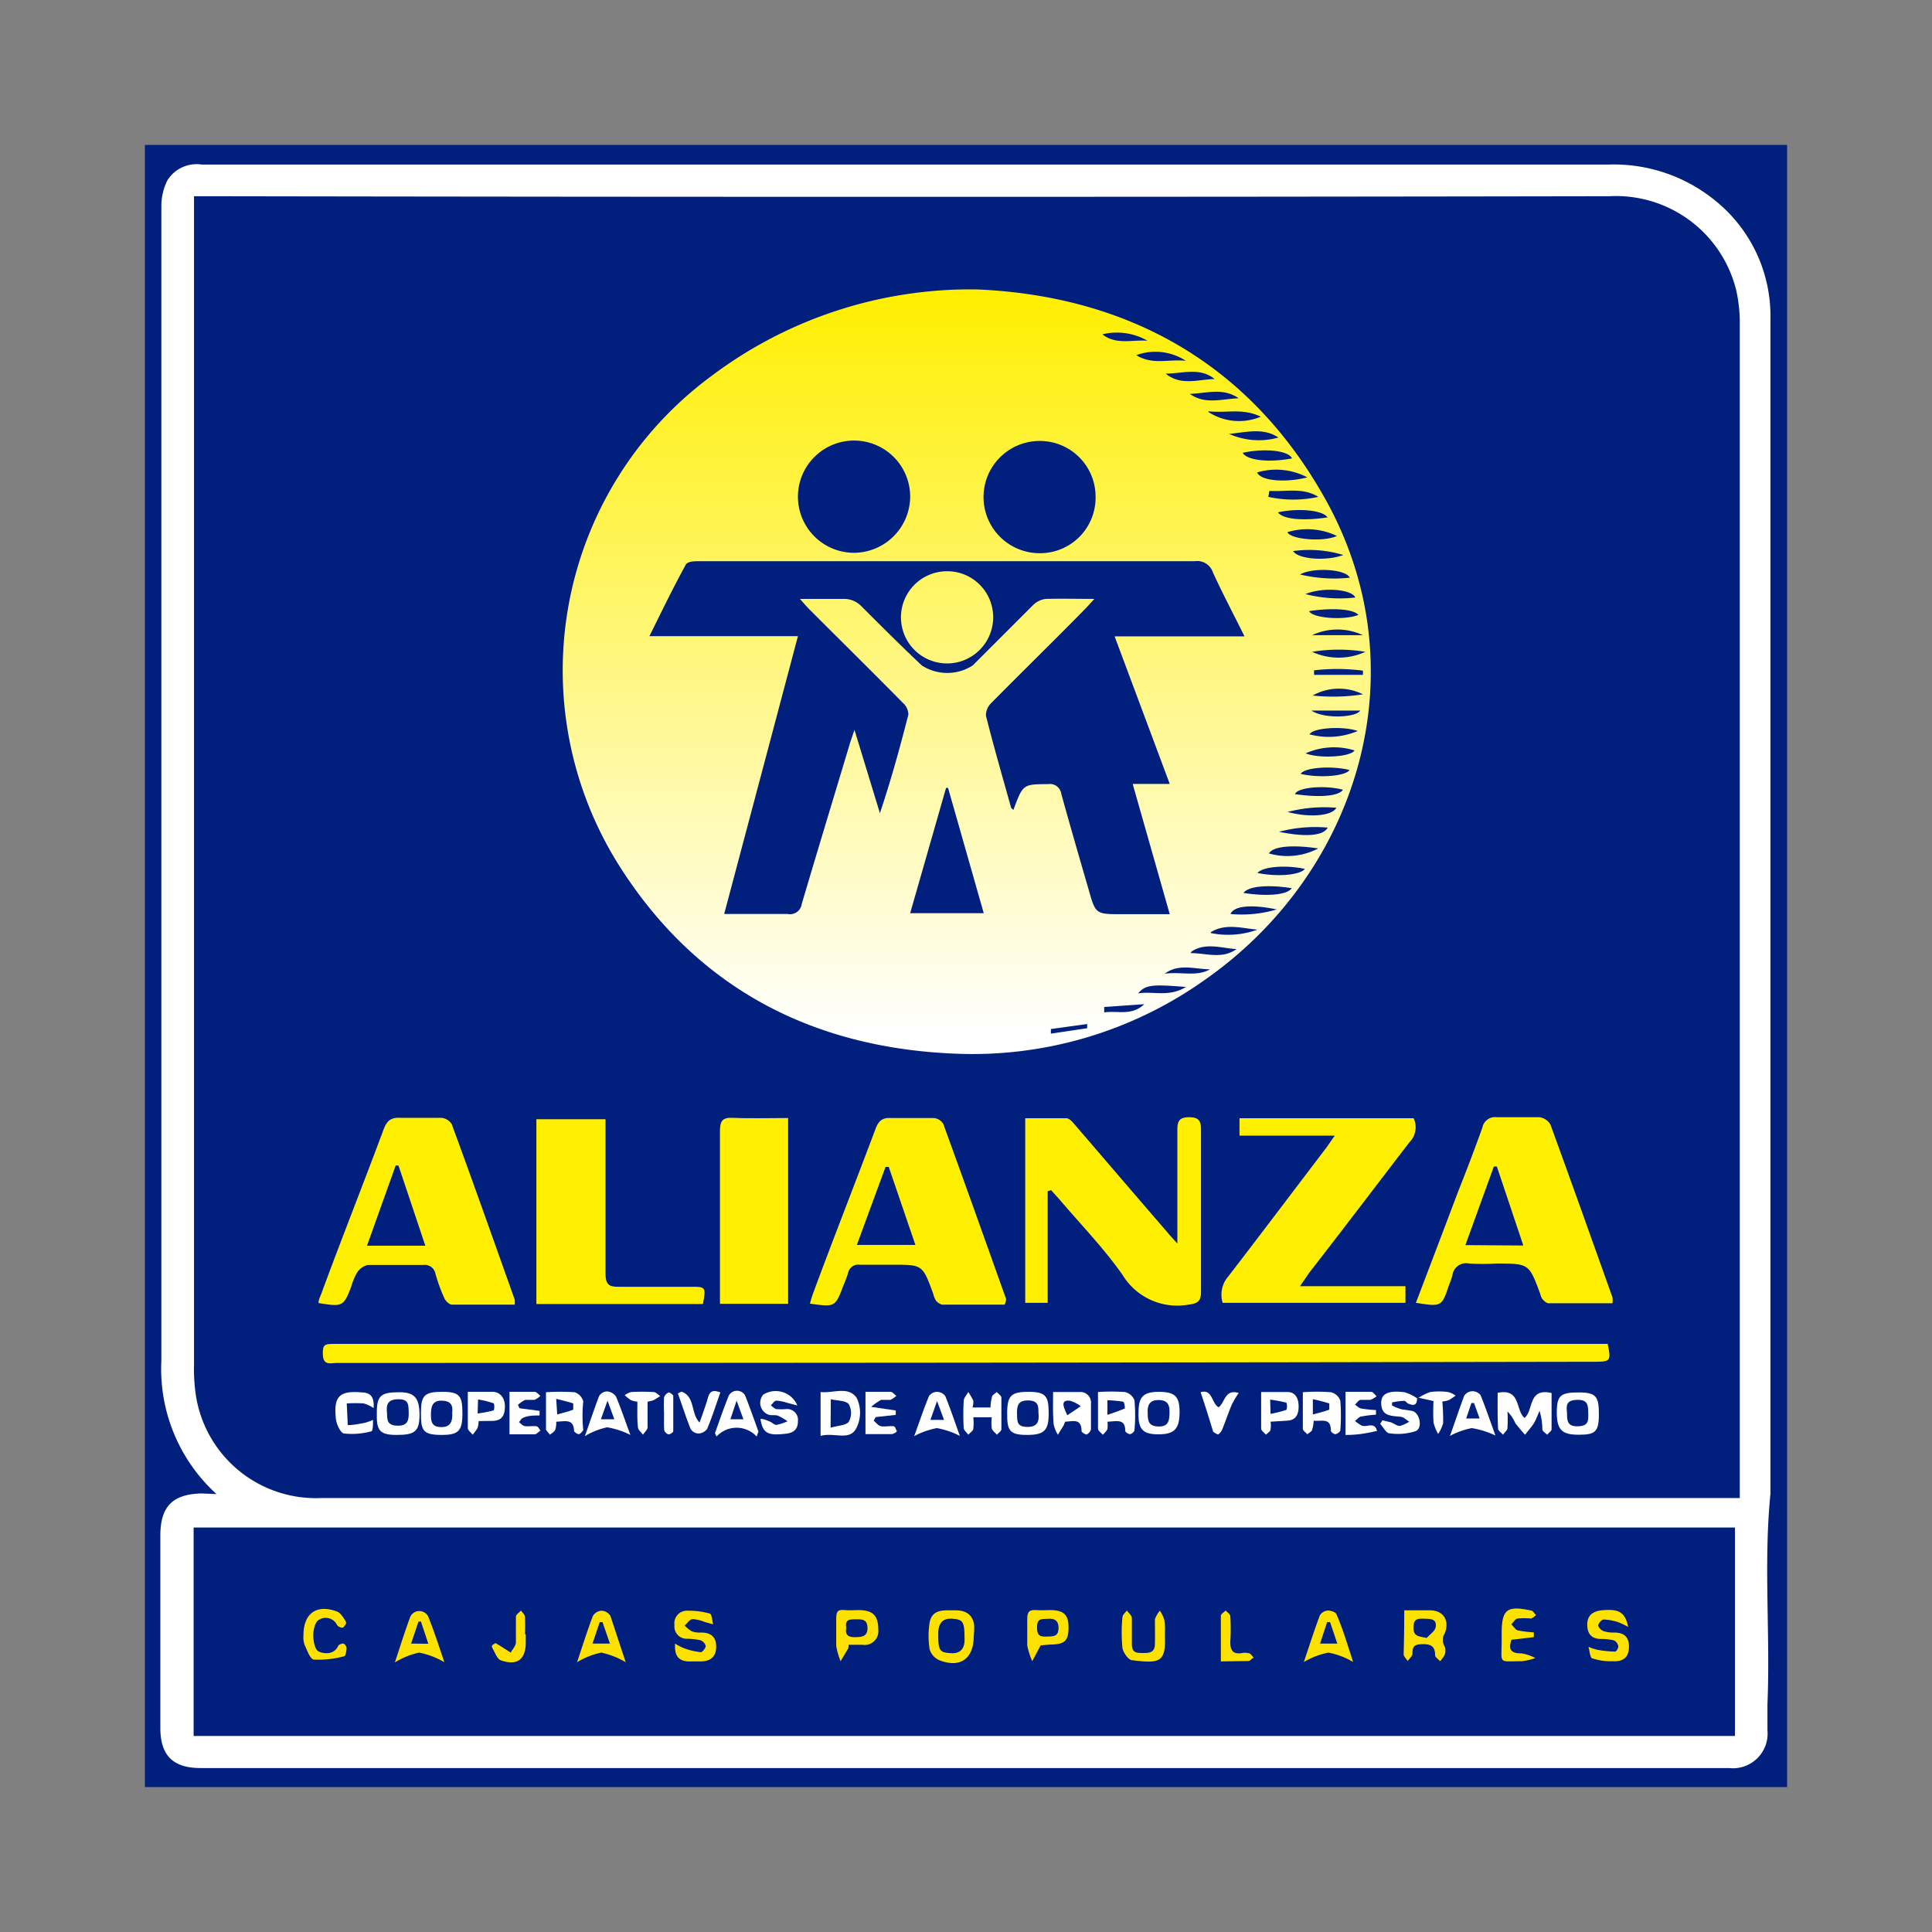 <svg id="Layer_1" data-name="Layer 1" xmlns="http://www.w3.org/2000/svg" xmlns:xlink="http://www.w3.org/1999/xlink" viewBox="0 0 96.39 96.39"><rect x="0" y="0" width="96.39" height="96.39" fill="#808080" stroke="none"/><defs><style>.cls-1{fill:#011f7c;}.cls-2{fill:none;}.cls-3{fill:#fff;}.cls-4{fill:url(#linear-gradient);}.cls-5{fill:#ffef00;}.cls-6{fill:#fde100;}.cls-7{fill:url(#linear-gradient-2);}</style><linearGradient id="linear-gradient" x1="48.22" y1="14.55" x2="48.22" y2="51.56" gradientUnits="userSpaceOnUse"><stop offset="0" stop-color="#ffef00"/><stop offset="1" stop-color="#fff"/></linearGradient><linearGradient id="linear-gradient-2" x1="47.25" y1="14.55" x2="47.25" y2="51.56" xlink:href="#linear-gradient"/></defs><rect class="cls-1" x="7.23" y="7.23" width="81.93" height="81.93"/><rect class="cls-2" width="96.39" height="96.39"/><path class="cls-3" d="M10.8,74.54a8.44,8.44,0,0,1-2.75-6.66q0-19.71,0-39.42c0-6.06,0-12.13,0-18.2A2.87,2.87,0,0,1,8.35,9a1.72,1.72,0,0,1,1.72-.79H80.24a8,8,0,0,1,5.3,1.77,7.39,7.39,0,0,1,2.79,5.91q0,12.32,0,24.63V74.12c0,.14,0,.28,0,.41-.35,3.5,0,7-.15,10.5,0,.43,0,.86,0,1.29a1.73,1.73,0,0,1-1.92,1.89c-.1,0-.2,0-.3,0H10c-1.36,0-2-.62-2-2,0-1.9,0-3.81,0-5.71,0-1.3,0-2.59,0-3.89,0-1.45.61-2.07,2.07-2.1Zm76,.22V74.1q0-29,0-58a7.4,7.4,0,0,0-.18-1.63,6.18,6.18,0,0,0-6.33-4.68q-34.93.06-69.87,0c-.23,0-.46,0-.74,0,0,.28,0,.51,0,.74,0,6.22,0,12.45,0,18.67q0,19.44,0,38.88a8.73,8.73,0,0,0,.12,1.7A6.06,6.06,0,0,0,16,74.74l45.83,0h25Zm-.24,11.85V76.21H9.66v10.4Z"/><path class="cls-4" d="M48.76,14.44c7.13.31,13.28,3.39,17.18,10.14,5,8.55,2,18.83-5.82,24.3a20,20,0,0,1-12.43,3.69c-7.16-.28-12.94-3.28-16.81-9.4a18.25,18.25,0,0,1,4.64-24.43A21.48,21.48,0,0,1,48.76,14.44ZM54.6,29.88c-.23.25-.36.4-.49.53C52.55,32,51,33.51,49.45,35.08a.86.86,0,0,0-.26.63c.39,1.54.83,3.07,1.26,4.6,0,0,.07.06.11.1.48-1.3.48-1.28,1.74-1.29a.57.57,0,0,1,.65.49c.44,1.59.9,3.18,1.36,4.76.35,1.24.35,1.24,1.66,1.24h2.39l-1.85-6.5h1.85l-2.75-7.36h6.48c-.56-1.13-1.1-2.15-1.58-3.2a.82.82,0,0,0-.9-.55c-2.78,0-5.57,0-8.36,0-5.46,0-10.92,0-16.38,0-.23,0-.59,0-.67.2-.62,1.13-1.18,2.29-1.8,3.54h7.41c-1.23,4.64-2.44,9.2-3.68,13.86,1.11,0,2.14,0,3.17,0A.59.59,0,0,0,40,45.1c.78-2.64,1.58-5.27,2.37-7.9.06-.21.14-.42.26-.79l1.27,4.16c.55-1.64,1-3.27,1.42-4.92a.79.79,0,0,0-.26-.57c-1.55-1.57-3.11-3.11-4.67-4.67-.14-.14-.27-.29-.48-.53.85,0,1.56,0,2.26,0a1.22,1.22,0,0,1,.76.32c1,1,2,2,3.06,3a2.34,2.34,0,0,0,2.54,0c1-1,2-2,3-3a1.09,1.09,0,0,1,.64-.32C53,29.86,53.7,29.88,54.6,29.88ZM45.41,24.8a2.8,2.8,0,1,0-2.83,2.78A2.82,2.82,0,0,0,45.41,24.8Zm9.25,0A2.78,2.78,0,0,0,51.87,22a2.8,2.8,0,0,0,0,5.6A2.77,2.77,0,0,0,54.66,24.79ZM47.3,39.31h-.1l-1.79,6.25h3.67Zm17.83-9.67a6.87,6.87,0,0,0,2.49.17C67.42,29.39,66,29.28,65.13,29.64Zm2.87,5a2.69,2.69,0,0,0-2.51.06A9.53,9.53,0,0,0,68,34.64Zm-3.77-8.09c.17.37,1.8.5,2.47.19A3.42,3.42,0,0,0,64.23,26.55Zm1-2.73a3.34,3.34,0,0,0-2.51-.25C62.9,24,64.15,24.09,65.21,23.82Zm-.08,13.77c.7.27,2.25.17,2.43-.15A3.47,3.47,0,0,0,65.13,37.59Zm-1.82-13.1-.05.3a5.81,5.81,0,0,0,2.49,0C65,24.3,64.13,24.55,63.31,24.49Zm-2-2.84a3.62,3.62,0,0,0,2.45.18C63,21.3,62.1,21.59,61.27,21.65Zm2.4,23.73c-1.32-.28-2.17-.18-2.34.22A6.09,6.09,0,0,0,63.67,45.38ZM59.36,19.65c.76.55,1.61.25,2.44.22C61,19.32,60.19,19.63,59.36,19.65Zm-1.19-1c.75.61,1.61.28,2.43.26C59.85,18.31,59,18.64,58.17,18.64ZM57.25,17A3.07,3.07,0,0,0,55,16.68C55.68,17.22,56.48,16.94,57.25,17ZM68.12,32.52a8.2,8.2,0,0,0-2.66,0A3.19,3.19,0,0,0,68.12,32.52Zm-2.35,9.81c-1.33-.2-2.27-.1-2.46.25A3.33,3.33,0,0,0,65.77,42.33Zm-.46-11.84c.2.37,1.79.46,2.46.19C67.55,30.39,66.49,30.31,65.31,30.49Zm2,7.92c-.94-.22-2.24-.11-2.42.2C65.84,38.83,67.16,38.72,67.33,38.41Zm-2-1.78a3.71,3.71,0,0,0,2.43-.16C67,36.21,65.51,36.31,65.34,36.63Zm-.8-9.14c.25.41,1.64.52,2.51.2A5.84,5.84,0,0,0,64.54,27.49Zm2.83,1.33c-.19-.42-1.81-.53-2.48-.16A7.34,7.34,0,0,0,67.37,28.82Zm-1.78,4.62,0,.23H68v-.21A10,10,0,0,0,65.59,33.44ZM62,22.59c.21.38,1.31.5,2.46.28C64.28,22.48,63.13,22.35,62,22.59ZM63.81,41.5c1.37.28,2.23.19,2.43-.21A7,7,0,0,0,63.81,41.5Zm1.65-9.81H68A3,3,0,0,0,65.46,31.69Zm-1.22,8.82c1.11.3,2.24.19,2.43-.21A7.26,7.26,0,0,0,64.24,40.51ZM67,39.4c-.91-.24-2.28-.12-2.39.22C65.85,39.8,66.8,39.72,67,39.4Zm-.77-13.59c-.24-.36-1.45-.47-2.47-.25C64,25.91,65,26,66.26,25.81Zm-.8,9.64c.64.44,2.27.34,2.43,0Zm-1,8.86c-1.21-.19-2.16-.09-2.39.24C63.26,44.74,64.23,44.64,64.45,44.31Zm-1.71-.76c1,.21,2.15.11,2.38-.2C64.13,43.14,63,43.24,62.74,43.55Zm-2.44-23a2.81,2.81,0,0,0,2.62.24C62,20.35,61.21,20.62,60.3,20.52Zm.12,26a4.33,4.33,0,0,0,2.34-.17C62,46.32,61.16,46.05,60.42,46.5Zm-1,1c.77,0,1.58.32,2.29-.2C61,47.32,60.16,47,59.45,47.47Zm1,.81c-.77,0-1.59-.31-2.29.22C59,48.46,59.78,48.78,60.5,48.28ZM59.16,18a2.77,2.77,0,0,0-2.47-.28C57.49,18.22,58.29,17.91,59.16,18Zm0,31.24c-1.74-.14-2-.1-2.38.32C57.56,49.44,58.33,49.76,59.17,49.24Zm-4.07,1,0,.27c.66-.1,1.37.19,2-.41Zm-2.66,1.1,0,.23,1.81-.27,0-.21Z"/><path class="cls-5" d="M80.2,67c.19.89.16.94-.62.94Q48.2,68,16.8,68c-.27,0-.66.15-.69-.38s.08-.57.52-.57c1.41,0,2.83,0,4.24,0H80.2Z"/><path class="cls-5" d="M52.27,59.43V65H51.15V55.79c.69,0,1.37,0,2.05,0,.16,0,.32.2.44.34,1.54,1.79,3.07,3.58,4.61,5.36.12.15.26.29.49.55,0-.33,0-.53,0-.73,0-1.64,0-3.29,0-4.94,0-.44.1-.63.59-.63s.59.19.59.63q0,4,0,8.06c0,.47-.13.6-.62.66A3.2,3.2,0,0,1,56,63.6c-.94-1.34-2.1-2.53-3.17-3.79l-.39-.43Z"/><path class="cls-5" d="M25.68,65.09c-1.06,0-2.1,0-3.13,0-.14,0-.33-.19-.39-.34a8.43,8.43,0,0,1-.44-1.22.54.54,0,0,0-.6-.42c-.92,0-1.85,0-2.77,0a.89.89,0,0,0-.54.39,3.12,3.12,0,0,0-.29.7c-.38,1-.45,1-1.63.81,0-.17.09-.33.15-.49,1-2.72,2.08-5.43,3.09-8.15.16-.43.35-.63.84-.6.68,0,1.37,0,2.06,0a.68.68,0,0,1,.51.32c1.07,2.91,2.1,5.83,3.14,8.75A1.43,1.43,0,0,1,25.68,65.09Zm-7.37-2.94h2.91l-1.34-4-.14,0Z"/><path class="cls-5" d="M70.64,65c.73-1.91,1.43-3.76,2.13-5.61.4-1,.81-2.08,1.19-3.14a.64.64,0,0,1,.72-.51c.7,0,1.41,0,2.12,0a.74.74,0,0,1,.55.36c1.05,2.87,2.07,5.75,3.1,8.63a1.29,1.29,0,0,1,0,.29c-1.09,0-2.14,0-3.19,0-.11,0-.23-.12-.31-.21a.81.81,0,0,1-.11-.27c-.56-1.5-.56-1.5-2.19-1.5a12.16,12.16,0,0,1-1.35,0,.69.69,0,0,0-.84.6,3.43,3.43,0,0,1-.16.45C71.93,65.2,71.93,65.2,70.64,65ZM76,62.14,74.68,58.2l-.15,0-1.42,3.92Z"/><path class="cls-5" d="M50.12,65.09H47a.58.58,0,0,1-.31-.21,1.2,1.2,0,0,1-.13-.33c-.53-1.45-.53-1.45-2-1.45-.55,0-1.1,0-1.65,0a.52.52,0,0,0-.6.42,6.37,6.37,0,0,1-.23.61c-.41,1.08-.41,1.09-1.67.91a5,5,0,0,1,.17-.55c1-2.71,2.07-5.42,3.09-8.14.15-.41.33-.6.79-.57.71,0,1.42,0,2.12,0a.61.61,0,0,1,.48.29c1.06,2.91,2.1,5.83,3.14,8.75A1,1,0,0,1,50.12,65.09Zm-5.78-6.87-.16,0-1.43,3.89h2.92Z"/><path class="cls-5" d="M64.86,64.17h5.26V65H61a1.39,1.39,0,0,1,.29-1.33c1.64-2.13,3.26-4.28,4.89-6.42l.41-.59H61.84v-.87h8.69A1.07,1.07,0,0,1,70.31,57c-1.66,2.16-3.31,4.34-5,6.51Z"/><path class="cls-5" d="M35.07,65.06H26.76V55.84h3.45v.7c0,2.34,0,4.67,0,7,0,.54.17.67.67.66,1.2,0,2.39,0,3.59,0C35.21,64.19,35.23,64.22,35.07,65.06Z"/><path class="cls-5" d="M39.32,55.78v9.27h-3.4c0-.22,0-.41,0-.6,0-2.67,0-5.34,0-8,0-.5.1-.71.64-.68C37.43,55.81,38.35,55.78,39.32,55.78Z"/><path class="cls-3" d="M74.72,69.49c1.17-.24.88.87,1.34,1.25.46-.36.16-1.52,1.35-1.24,0,.6,0,1.21,0,1.81,0,.09-.15.18-.22.27-.09-.09-.23-.17-.24-.26a3.23,3.23,0,0,0-.14-.93c-.09.2-.16.4-.26.58s-.31.41-.46.61A6.71,6.71,0,0,1,75.6,71a1.91,1.91,0,0,0-.39-.58,7.48,7.48,0,0,1,0,.82c0,.12-.15.22-.22.34-.09-.1-.25-.2-.25-.31C74.71,70.69,74.72,70.1,74.72,69.49Z"/><path class="cls-3" d="M52.54,69.45c.49,0,.9,0,1.31,0a.53.53,0,0,1,.58.59c0,.42,0,.85,0,1.27a.41.41,0,0,1-.22.26c-.06,0-.25-.11-.25-.17,0-.66-.45-.48-.82-.47l-.07.18-.29.47a1.54,1.54,0,0,1-.21-.52C52.52,70.54,52.54,70,52.54,69.45Zm.71,1.16.67-.45a1.55,1.55,0,0,0-.56-.28C52.9,69.85,53.05,70.18,53.25,70.61Z"/><path class="cls-3" d="M40.94,71.64V69.45c.63.07,1.38-.31,1.8.29a1.7,1.7,0,0,1,0,1.48C42.41,71.93,41.62,71.44,40.94,71.64Zm.5-.41c.36-.11.77-.11.91-.3a.92.92,0,0,0,0-.87c-.15-.19-.56-.17-.9-.25Z"/><path class="cls-3" d="M50.25,70.51c0-.88.19-1.07,1.07-1.07s1,.24,1,1.08-.21,1.07-1.08,1.07S50.24,71.37,50.25,70.51Zm1.56,0c0-.35,0-.63-.5-.64s-.58.24-.57.66,0,.65.51.66S51.86,70.92,51.81,70.49Z"/><path class="cls-3" d="M27.75,70.93a1.11,1.11,0,0,1-.05.41c-.05.1-.17.16-.26.24-.07-.1-.2-.19-.2-.29,0-.59,0-1.17,0-1.83a11.24,11.24,0,0,1,1.43,0,.66.66,0,0,1,.43.46,6.83,6.83,0,0,0,0,1.43s-.13.19-.21.2-.24-.1-.25-.16C28.62,70.76,28.18,70.92,27.75,70.93Zm0-1.15.05.79c.32-.09.57-.15.8-.24,0,0,0-.3,0-.31C28.34,69.93,28.09,69.88,27.72,69.78Z"/><path class="cls-3" d="M57.79,69.44c.83,0,1.06.22,1.06,1s-.2,1.11-1,1.12-1.05-.21-1.05-1S56.94,69.45,57.79,69.44Zm-.53,1.09c0,.41.08.64.57.64s.51-.33.52-.7-.09-.62-.55-.62S57.23,70.12,57.26,70.53Z"/><path class="cls-3" d="M18.8,70.46c0-.84.22-1,1.13-1,.75,0,1,.29,1,1.13s-.25,1-1.14,1S18.78,71.34,18.8,70.46Zm.51,0c0,.38,0,.66.52.67s.57-.28.56-.67,0-.65-.51-.65S19.25,70.05,19.31,70.5Z"/><path class="cls-3" d="M77.67,70.47c0-.86.2-1,1.1-1s1,.24,1,1.11-.2,1-1,1S77.67,71.38,77.67,70.47Zm.51,0c0,.39,0,.7.53.69s.54-.25.53-.64,0-.69-.54-.68S78.13,70.09,78.18,70.48Z"/><path class="cls-3" d="M55.25,70.93a1.34,1.34,0,0,1,0,.38,1.18,1.18,0,0,1-.23.27c-.09-.1-.24-.2-.24-.31,0-.43,0-.86,0-1.29,0-.15,0-.3,0-.53a9.91,9.91,0,0,1,1.34,0,.67.67,0,0,1,.48.41,8.23,8.23,0,0,1,0,1.49c0,.07-.13.19-.21.2s-.25-.1-.25-.16C56.14,70.75,55.69,70.92,55.25,70.93Zm0-.34c.35-.12.61-.21.87-.32,0,0,0-.32-.1-.34a6.12,6.12,0,0,0-.77-.07Z"/><path class="cls-3" d="M21,70.5c0-.89.18-1.06,1.07-1.06s1,.22,1,1.09-.2,1.07-1.08,1.06S21,71.38,21,70.5Zm1.56,0c.05-.4-.07-.61-.53-.62s-.53.31-.53.69.05.63.53.63S22.59,70.86,22.56,70.47Z"/><path class="cls-3" d="M65,69.46a9.21,9.21,0,0,1,1.4,0,.65.65,0,0,1,.47.42,9.14,9.14,0,0,1,0,1.48c0,.07-.15.18-.24.19s-.23-.11-.23-.17c0-.68-.47-.45-.86-.5a1.54,1.54,0,0,1-.07.43c0,.1-.16.17-.25.25-.07-.09-.21-.18-.22-.27C65,70.71,65,70.11,65,69.46Zm.5.34,0,.77c.33-.09.58-.15.82-.24,0,0,0-.3,0-.31A8.17,8.17,0,0,0,65.46,69.8Z"/><path class="cls-3" d="M48.52,70.22h.9a2,2,0,0,1,.07-.52c0-.1.16-.17.24-.25.08.09.22.18.23.27q0,.8,0,1.59c0,.09-.15.18-.22.27-.09-.1-.22-.19-.26-.31a2.37,2.37,0,0,1,0-.56h-.92a2.64,2.64,0,0,1,0,.56c0,.12-.17.21-.25.31-.08-.11-.22-.22-.23-.33a12.16,12.16,0,0,1,0-1.35c0-.16.15-.3.23-.45a3.7,3.7,0,0,1,.25.43A1,1,0,0,1,48.52,70.22Z"/><path class="cls-3" d="M70.7,69.76c0,.31-.13.4-.4.28-.09,0-.16-.15-.24-.15a3.19,3.19,0,0,0-.61.08s0,.15,0,.15a2.25,2.25,0,0,0,.51.2,5.06,5.06,0,0,1,.52.08c.37.12.5.86.15,1a2.84,2.84,0,0,1-1.3.11c-.17,0-.31-.3-.47-.47l.11-.18.42.1c.16.06.31.19.46.18a1.7,1.7,0,0,0,.46-.21c-.14-.08-.26-.22-.4-.24-.46-.06-1,0-1-.7,0-.46.36-.63,1.16-.53a2,2,0,0,1,.65.32Z"/><path class="cls-3" d="M39.78,70.12l-.5-.13a2.15,2.15,0,0,0-.55-.11c-.09,0-.18.15-.27.23a1.1,1.1,0,0,0,.25.19,3.07,3.07,0,0,0,.53,0,.54.54,0,0,1,.57.6c0,.42-.22.59-.61.63-.86.1-1.15,0-1.26-.74.18,0,.33.08.46.13s.24.18.34.17a2.72,2.72,0,0,0,.55-.18,2.61,2.61,0,0,0-.48-.28c-.15-.05-.32,0-.47-.05a.63.63,0,0,1-.26-1A1.17,1.17,0,0,1,39.78,70.12Z"/><path class="cls-3" d="M18.64,70.25a1.9,1.9,0,0,0-.49-.23,6,6,0,0,0-.85,0l.05,1.08c.28,0,.56-.06.84-.11a3,3,0,0,0,.42-.15c0,.2,0,.55-.08.57a3.66,3.66,0,0,1-1.35.11c-.18,0-.39-.45-.42-.72-.13-1.14.18-1.43,1.29-1.33C18.48,69.48,18.68,69.68,18.64,70.25Z"/><path class="cls-3" d="M29.18,71.65c.27-.76.47-1.37.71-2a.49.49,0,0,1,.4-.23.6.6,0,0,1,.44.25c.25.59.45,1.19.72,1.92a4.08,4.08,0,0,0-1.16-.38A3.68,3.68,0,0,0,29.18,71.65Zm1.47-.84-.34-.93-.33.93Z"/><path class="cls-3" d="M67.13,71.59V69.44c.44,0,.86,0,1.28,0,.09,0,.18.14.27.22a1.09,1.09,0,0,1-.31.18c-.15,0-.32,0-.46,0s-.21.16-.31.24c.1.06.19.17.3.19a6.14,6.14,0,0,0,.75.08v.23a5.67,5.67,0,0,0-.72.09c-.12,0-.22.15-.33.22a1.78,1.78,0,0,0,.33.23c.24.12.65-.22.77.27a8.65,8.65,0,0,1-.86.16A5.37,5.37,0,0,1,67.13,71.59Z"/><path class="cls-3" d="M37.75,71.67a1.36,1.36,0,0,0-2,0l-.08-.17c.23-.63.44-1.27.7-1.89a.47.47,0,0,1,.8,0c.24.6.45,1.21.67,1.81Zm-1-1.79-.31.93h.65Z"/><path class="cls-3" d="M47.89,71.64a4.08,4.08,0,0,0-1.15-.39,4,4,0,0,0-1.13.4c.28-.76.48-1.38.74-2a.5.5,0,0,1,.4-.21.53.53,0,0,1,.41.21C47.41,70.26,47.61,70.87,47.89,71.64Zm-1.47-.8.68,0-.35-.94Z"/><path class="cls-3" d="M74.61,71.62a4.45,4.45,0,0,0-1.18-.37,3.81,3.81,0,0,0-1.09.39c.27-.75.47-1.36.71-2a.5.5,0,0,1,.4-.23.52.52,0,0,1,.42.2C74.13,70.26,74.34,70.88,74.61,71.62ZM73.54,70h-.13l-.26.77h.67Z"/><path class="cls-3" d="M63.39,70.93a1.3,1.3,0,0,1,0,.38c0,.11-.15.18-.23.27-.08-.1-.24-.2-.24-.31,0-.58,0-1.16,0-1.82.48,0,.9,0,1.32,0s.56.37.55.76-.16.65-.58.67Zm0-.39a6,6,0,0,0,.79-.2.55.55,0,0,0,0-.36,7,7,0,0,0-.81-.15Z"/><path class="cls-3" d="M25.92,70.26l1,.13v.23c-.24,0-.5,0-.73.08s-.2.16-.3.25c.09.07.18.18.29.2s.35,0,.52,0,.18.14.27.22c-.1.06-.19.18-.29.19-.41,0-.81,0-1.26,0V69.44c.44,0,.85,0,1.25,0,.1,0,.2.13.29.2a.94.94,0,0,1-.29.2c-.15,0-.32,0-.46,0a1.51,1.51,0,0,0-.37.25Z"/><path class="cls-3" d="M43.59,70.88c.11.09.21.23.34.27s.39,0,.58,0,.15.13.22.21-.16.18-.24.19c-.42,0-.85,0-1.31,0V69.44c.44,0,.85,0,1.25,0,.1,0,.19.13.29.2a1.26,1.26,0,0,1-.29.2c-.15,0-.33,0-.47,0a2.94,2.94,0,0,0-.5.35l1.23.18v.22l-1,.11Z"/><path class="cls-3" d="M23.88,70.9a1.25,1.25,0,0,1-.06.36,3.33,3.33,0,0,1-.24.32c-.08-.11-.23-.21-.24-.32,0-.58,0-1.17,0-1.82.46,0,.85,0,1.23,0s.63.31.62.75-.15.68-.6.7Zm-.05-.38a6.57,6.57,0,0,0,.79-.15c.05,0,.06-.35,0-.36a4.82,4.82,0,0,0-.77-.19Z"/><path class="cls-3" d="M34,69.43c.69.24.46,1.1.9,1.54.12-.31.23-.64.35-1s.12-.72.69-.5c-.22.62-.41,1.23-.66,1.82a.57.57,0,0,1-.45.23.48.48,0,0,1-.38-.24c-.23-.58-.42-1.18-.63-1.76Z"/><path class="cls-3" d="M31.8,69.93a1.06,1.06,0,0,1-.33-.08,2.25,2.25,0,0,1-.3-.24.88.88,0,0,1,.32-.16,10.27,10.27,0,0,1,1.11,0c.12,0,.23.13.34.2a3.87,3.87,0,0,1-.34.21,1.76,1.76,0,0,1-.29.07c0,.42,0,.85,0,1.27,0,.13-.15.25-.23.38-.09-.12-.24-.24-.25-.36C31.78,70.8,31.8,70.37,31.8,69.93Z"/><path class="cls-3" d="M59.9,69.46c.6-.18.54.56.9.75.32-.24.31-.93,1-.71a4.49,4.49,0,0,0-.34.57c-.17.4-.31.82-.47,1.22a.57.57,0,0,1-.22.28s-.22-.09-.25-.16C60.33,70.78,60.13,70.14,59.9,69.46Z"/><path class="cls-3" d="M70.71,69.78a2.66,2.66,0,0,1,.65-.33,3.24,3.24,0,0,1,.88,0,1,1,0,0,1,.38.18,3.78,3.78,0,0,1-.33.22,1.1,1.1,0,0,1-.33.07A10.39,10.39,0,0,1,72,71a1.75,1.75,0,0,1-.25.54,2.13,2.13,0,0,1-.23-.57,9.5,9.5,0,0,1,0-1.07l-.76-.17Z"/><path class="cls-3" d="M33.13,70.48a6.4,6.4,0,0,1,0-.76.43.43,0,0,1,.23-.25c.05,0,.23.11.23.18,0,.58,0,1.17,0,1.75,0,.06-.16.17-.24.16s-.2-.13-.21-.21C33.12,71.06,33.13,70.77,33.13,70.48Z"/><path class="cls-6" d="M70.06,80.34c.49,0,.88,0,1.27,0,.7,0,1,.52.75,1.15a.61.61,0,0,0,0,.66.61.61,0,0,1,0,.4,1.41,1.41,0,0,1-.23.33c-.09-.1-.25-.2-.25-.3,0-.41-.18-.55-.58-.55s-.56.06-.55.47c0,.12-.15.25-.24.37-.07-.11-.2-.23-.2-.34C70.05,81.83,70.06,81.13,70.06,80.34Zm1.12,1.38c.16-.18.43-.35.45-.56.06-.42-.3-.39-.6-.4s-.51,0-.51.44S70.75,81.63,71.18,81.72Z"/><path class="cls-6" d="M48.58,81.63c0,1.13-.68,1.62-1.74,1.19a.85.85,0,0,1-.46-.54,4.24,4.24,0,0,1,0-1.33c.13-.69.72-.6,1.22-.61s.9.14,1,.71A3.74,3.74,0,0,1,48.58,81.63Zm-.46.07c0-.81-.09-.91-.63-.94s-.69.32-.68.81c0,.79.08.88.65.91S48.15,82.1,48.12,81.7Z"/><path class="cls-6" d="M33.68,82a2.73,2.73,0,0,0,.44.23,3.62,3.62,0,0,0,.85.2c.07,0,.24-.21.24-.31a.43.43,0,0,0-.28-.29,3.39,3.39,0,0,0-.64-.07.61.61,0,0,1-.64-.68.63.63,0,0,1,.67-.72,3.9,3.9,0,0,1,1.08.14c.11,0,.13.35.18.54l-.43-.12a1.87,1.87,0,0,0-.59-.14c-.15,0-.27.21-.4.32a1.64,1.64,0,0,0,.36.29,1.19,1.19,0,0,0,.46.06c.5,0,.77.23.75.75s-.35.7-.83.69h-.58C33.87,82.86,33.64,82.63,33.68,82Z"/><path class="cls-6" d="M51.92,82.09l-.42.79a3.81,3.81,0,0,1-.25-.79c0-.42,0-.86,0-1.29s.13-.49.48-.47.43,0,.65,0c.71,0,.94.24.93.9s-.21.81-.93.82Zm.31-1.32c-.31,0-.49,0-.49.43s.17.46.5.45.56,0,.57-.41S52.59,80.73,52.23,80.77Z"/><path class="cls-6" d="M42.33,82.22l-.39.66a3.47,3.47,0,0,1-.22-.76c0-.45,0-.9,0-1.35s.13-.46.45-.44.43,0,.65,0c.75,0,1,.28,1,1a.68.68,0,0,1-.79.73h-.69Zm-.11-1c-.07.39.15.47.48.46s.59-.05.58-.47-.26-.42-.57-.42S42.15,80.79,42.22,81.19Z"/><path class="cls-6" d="M81.23,81.17a4.15,4.15,0,0,0-.5-.24A2.6,2.6,0,0,0,80,80.8c-.09,0-.26.19-.26.29s.15.25.27.29a1.52,1.52,0,0,0,.52.07c.51,0,.76.23.74.76s-.35.7-.82.67a2.85,2.85,0,0,1-1-.14c-.12,0-.14-.38-.2-.58a2.38,2.38,0,0,0,.45.15,5.25,5.25,0,0,0,.88.09c.06,0,.17-.18.16-.27a.41.41,0,0,0-.22-.29,2.67,2.67,0,0,0-.64-.07c-.43,0-.68-.21-.69-.69s.27-.69.72-.74C80.76,80.26,81.08,80.42,81.23,81.17Z"/><path class="cls-6" d="M58.12,81.47v.17c.05,1.3-.28,1.36-1.63,1.19-.19,0-.45-.38-.49-.61a7.81,7.81,0,0,1,0-1.53c0-.12.14-.23.22-.34.09.12.24.24.25.37,0,.43,0,.86,0,1.3s.23.45.54.45.6,0,.61-.44,0-.83,0-1.24a1.27,1.27,0,0,1,.25-.43,1.76,1.76,0,0,1,.22.46A3.52,3.52,0,0,1,58.12,81.47Z"/><path class="cls-6" d="M67.51,82.92a3.84,3.84,0,0,0-1.23-.47,3.84,3.84,0,0,0-1.23.47c.29-.86.53-1.61.8-2.33a.52.52,0,0,1,.4-.24c.14,0,.39.08.43.19C67,81.28,67.21,82,67.51,82.92ZM65.86,82h.86l-.36-1.07h-.15Z"/><path class="cls-6" d="M31.22,82.93A4.21,4.21,0,0,0,30,82.45a3.81,3.81,0,0,0-1.21.48c.29-.87.52-1.6.79-2.31a.55.55,0,0,1,.43-.26.56.56,0,0,1,.44.25C30.69,81.32,30.92,82.05,31.22,82.93ZM30.43,82l-.37-1.07h-.14L29.56,82Z"/><path class="cls-6" d="M15.14,81.58c0-1.08.65-1.56,1.67-1.18.17.06.3.27.41.44s0,.21-.06.32-.31,0-.35-.1a.63.63,0,0,0-.92-.23c-.17.1-.26.49-.26.75s.07.71.26.81.78.23,1-.31c0,0,.17-.1.25-.08a.3.3,0,0,1,.15.21c0,.15-.05.41-.11.42a4.9,4.9,0,0,1-1.51.17c-.19,0-.35-.47-.48-.75A1.22,1.22,0,0,1,15.14,81.58Z"/><path class="cls-6" d="M76.52,81.68l-1.11.13c-.18.52,0,.68.51.68a2.28,2.28,0,0,1,.68.23,2.8,2.8,0,0,1-.68.16c-1.2,0-1,.18-1-1.06v-.29c0-1.23.24-1.44,1.46-1.18.1,0,.17.15.26.23-.09.06-.17.16-.26.17a3.5,3.5,0,0,0-.65,0c-.13,0-.22.19-.33.29.11.1.2.26.32.3a5.3,5.3,0,0,0,.8.1A1.16,1.16,0,0,1,76.52,81.68Z"/><path class="cls-6" d="M22.17,82.93a4,4,0,0,0-1.26-.48,3.87,3.87,0,0,0-1.21.49c.29-.87.51-1.59.78-2.3a.5.5,0,0,1,.88,0C21.63,81.31,21.86,82,22.17,82.93Zm-.8-.92L21,80.9h-.12L20.51,82Z"/><path class="cls-6" d="M60.91,82.89c0-.81,0-1.54,0-2.28,0-.09.16-.17.24-.26.08.09.22.18.23.27a9.26,9.26,0,0,1,0,1.29c0,.43.12.62.56.57a.69.69,0,0,1,.35,0c.11,0,.18.15.27.23-.09,0-.17.15-.26.16Z"/><path class="cls-6" d="M26.23,81.53v.41c0,.85-.42,1.18-1.23.9-.19-.06-.3-.38-.42-.59s.08-.19.13-.28c.1.06.2.11.3.18l.47.3c.09-.17.25-.33.26-.5,0-.43,0-.86,0-1.29,0-.11.16-.2.25-.31.07.1.19.2.2.3a8.61,8.61,0,0,1,0,.88Z"/><path class="cls-7" d="M49.55,30.83a2.3,2.3,0,1,1-2.31-2.33A2.29,2.29,0,0,1,49.55,30.83Z"/></svg>